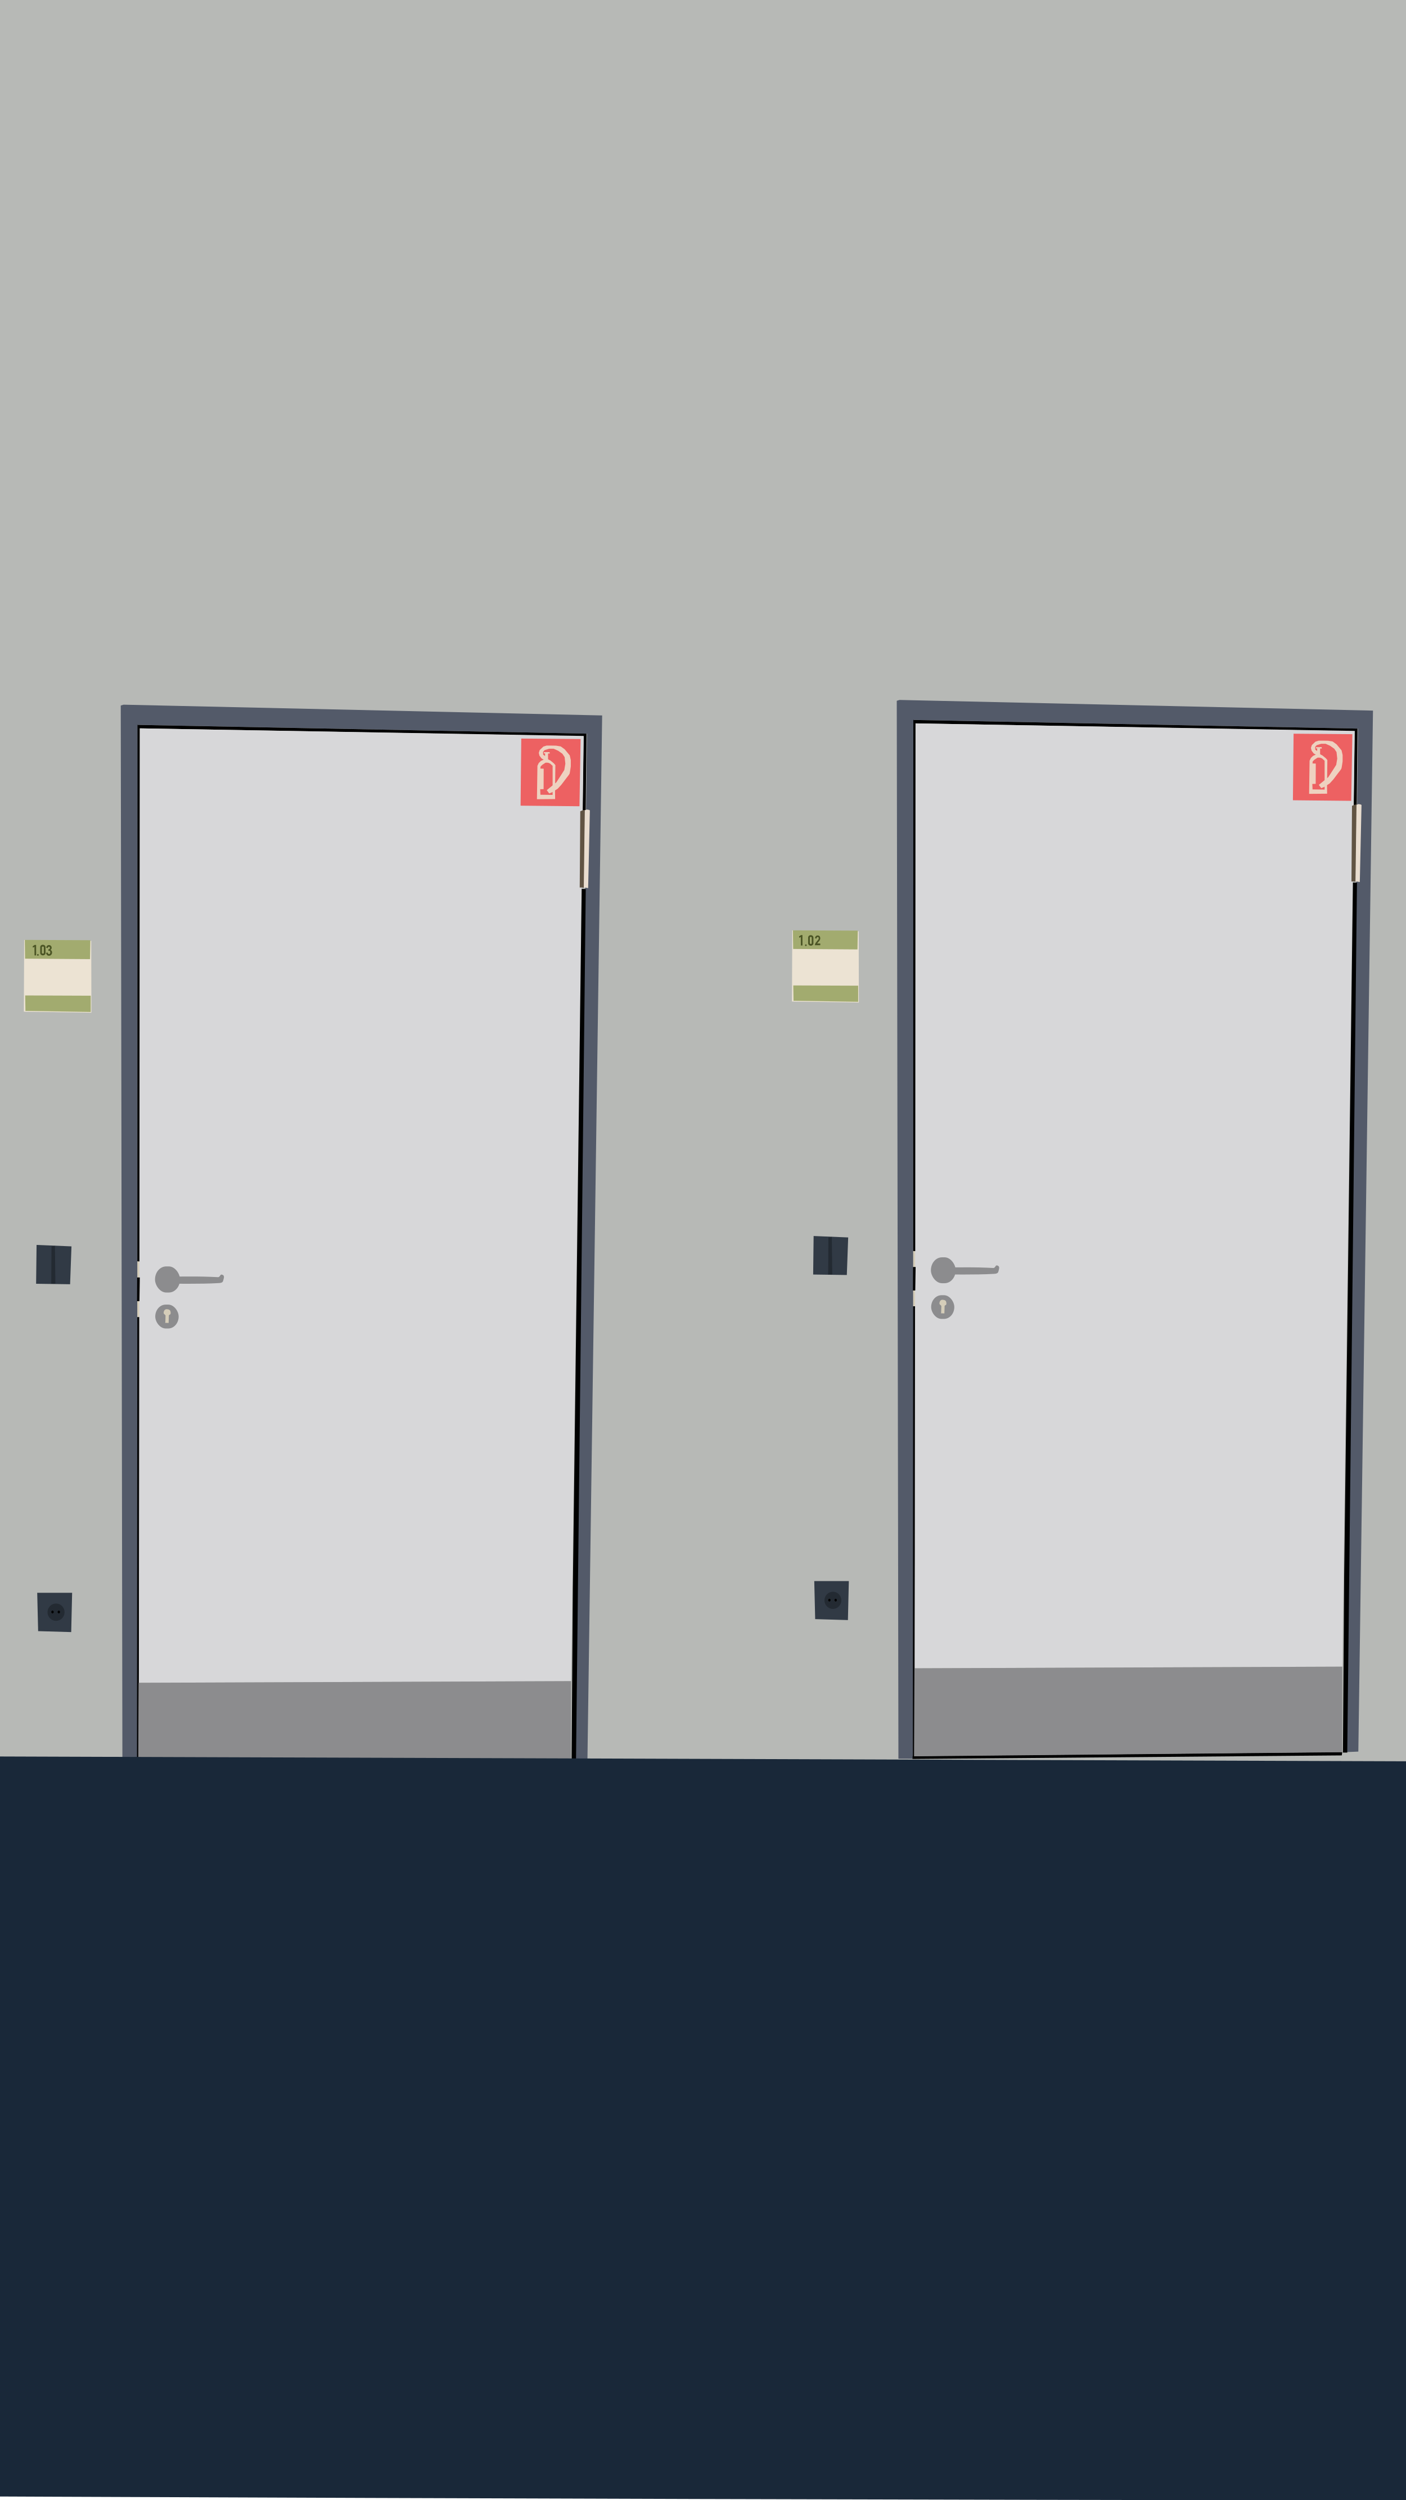 <?xml version="1.0" encoding="UTF-8" standalone="no"?>
<!-- Created with Inkscape (http://www.inkscape.org/) -->

<svg
   version="1.1"
   id="svg366"
   width="720"
   height="1280"
   viewBox="0 0 720 1280"
   sodipodi:docname="Türe an der wand Handy.svg"
   xml:space="preserve"
   inkscape:version="1.2 (dc2aedaf03, 2022-05-15)"
   xmlns:inkscape="http://www.inkscape.org/namespaces/inkscape"
   xmlns:sodipodi="http://sodipodi.sourceforge.net/DTD/sodipodi-0.dtd"
   xmlns="http://www.w3.org/2000/svg"
   xmlns:svg="http://www.w3.org/2000/svg"><defs
     id="defs370"><clipPath
       clipPathUnits="userSpaceOnUse"
       id="clipPath405"><rect
         style="fill:#73a721;stroke-width:722.63;stroke-opacity:0.847"
         id="rect407"
         width="305.518"
         height="202.729"
         x="612.194"
         y="0.059" /></clipPath><clipPath
       clipPathUnits="userSpaceOnUse"
       id="clipPath591"><rect
         style="fill:#73a721;stroke-width:3091.1;stroke-opacity:0.847"
         id="rect593"
         width="95.501"
         height="44.623"
         x="305.923"
         y="32.071" /></clipPath><clipPath
       clipPathUnits="userSpaceOnUse"
       id="clipPath598"><rect
         style="fill:#73a721;stroke-width:7425.61;stroke-opacity:0.847"
         id="rect600"
         width="20.833"
         height="43.051"
         x="285.089"
         y="33.919" /></clipPath><clipPath
       clipPathUnits="userSpaceOnUse"
       id="clipPath611"><rect
         style="fill:#73a721;stroke-width:188.146;stroke-opacity:0.847"
         id="rect613"
         width="34.199"
         height="14.069"
         x="305.922"
         y="0" /></clipPath><clipPath
       clipPathUnits="userSpaceOnUse"
       id="clipPath618"><rect
         style="fill:#73a721;stroke-width:179.092;stroke-opacity:0.847"
         id="rect620"
         width="52.091"
         height="14.207"
         x="253.83"
         y="0" /></clipPath><clipPath
       clipPathUnits="userSpaceOnUse"
       id="clipPath640"><rect
         style="fill:#73a721;stroke-width:118.002;stroke-opacity:0.847"
         id="rect642"
         width="56.717"
         height="29.607"
         x="555.122"
         y="174.339" /></clipPath><clipPath
       clipPathUnits="userSpaceOnUse"
       id="clipPath693"><rect
         style="fill:#73a721;stroke-width:126.956;stroke-opacity:0.847"
         id="rect695"
         width="47.02"
         height="29.431"
         x="611.839"
         y="174.516" /></clipPath><clipPath
       clipPathUnits="userSpaceOnUse"
       id="clipPath706"><rect
         style="fill:#73a721;stroke-width:119.539;stroke-opacity:0.847"
         id="rect708"
         width="141.896"
         height="41.098"
         x="305.921"
         y="162.848" /></clipPath><clipPath
       clipPathUnits="userSpaceOnUse"
       id="clipPath2008"><rect
         style="fill:#ffffff;fill-opacity:0.527;stroke-width:121.554;stroke-opacity:0.847"
         id="rect2010"
         width="155.313"
         height="29.962"
         x="352.206"
         y="0" /></clipPath><clipPath
       clipPathUnits="userSpaceOnUse"
       id="clipPath2068"><rect
         style="fill:#ffffff;fill-opacity:0.346;stroke-width:123.479;stroke-opacity:0.847"
         id="rect2070"
         width="192.424"
         height="24.856"
         x="413.584"
         y="179.083" /></clipPath><clipPath
       clipPathUnits="userSpaceOnUse"
       id="clipPath2141"><rect
         style="fill:#ffffff;fill-opacity:0.346;stroke-width:119.454;stroke-opacity:0.847"
         id="rect2143"
         width="69.667"
         height="21.769"
         x="542.172"
         y="103.274" /></clipPath><clipPath
       clipPathUnits="userSpaceOnUse"
       id="clipPath2200"><rect
         style="fill:#ffffff;fill-opacity:0.997;stroke-width:150.109;stroke-opacity:0.847"
         id="rect2202"
         width="61.25"
         height="23.737"
         x="611.839"
         y="103" /></clipPath><clipPath
       clipPathUnits="userSpaceOnUse"
       id="clipPath3601"><rect
         style="fill:#ffffff;fill-opacity:0.519;stroke-width:82.912;stroke-opacity:0.847"
         id="rect3603"
         width="59.702"
         height="31.873"
         x="434.709"
         y="44.161" /></clipPath><clipPath
       clipPathUnits="userSpaceOnUse"
       id="clipPath405-4"><rect
         style="fill:#73a721;stroke-width:722.63;stroke-opacity:0.847"
         id="rect407-9"
         width="305.518"
         height="202.729"
         x="612.194"
         y="0.059" /></clipPath><clipPath
       clipPathUnits="userSpaceOnUse"
       id="clipPath591-4"><rect
         style="fill:#73a721;stroke-width:3091.1;stroke-opacity:0.847"
         id="rect593-9"
         width="95.501"
         height="44.623"
         x="305.923"
         y="32.071" /></clipPath><clipPath
       clipPathUnits="userSpaceOnUse"
       id="clipPath598-5"><rect
         style="fill:#73a721;stroke-width:7425.61;stroke-opacity:0.847"
         id="rect600-9"
         width="20.833"
         height="43.051"
         x="285.089"
         y="33.919" /></clipPath><clipPath
       clipPathUnits="userSpaceOnUse"
       id="clipPath611-3"><rect
         style="fill:#73a721;stroke-width:188.146;stroke-opacity:0.847"
         id="rect613-5"
         width="34.199"
         height="14.069"
         x="305.922"
         y="0" /></clipPath><clipPath
       clipPathUnits="userSpaceOnUse"
       id="clipPath618-4"><rect
         style="fill:#73a721;stroke-width:179.092;stroke-opacity:0.847"
         id="rect620-7"
         width="52.091"
         height="14.207"
         x="253.83"
         y="0" /></clipPath><clipPath
       clipPathUnits="userSpaceOnUse"
       id="clipPath640-1"><rect
         style="fill:#73a721;stroke-width:118.002;stroke-opacity:0.847"
         id="rect642-1"
         width="56.717"
         height="29.607"
         x="555.122"
         y="174.339" /></clipPath><clipPath
       clipPathUnits="userSpaceOnUse"
       id="clipPath693-2"><rect
         style="fill:#73a721;stroke-width:126.956;stroke-opacity:0.847"
         id="rect695-7"
         width="47.02"
         height="29.431"
         x="611.839"
         y="174.516" /></clipPath><clipPath
       clipPathUnits="userSpaceOnUse"
       id="clipPath706-9"><rect
         style="fill:#73a721;stroke-width:119.539;stroke-opacity:0.847"
         id="rect708-8"
         width="141.896"
         height="41.098"
         x="305.921"
         y="162.848" /></clipPath><clipPath
       clipPathUnits="userSpaceOnUse"
       id="clipPath2008-0"><rect
         style="fill:#ffffff;fill-opacity:0.527;stroke-width:121.554;stroke-opacity:0.847"
         id="rect2010-6"
         width="155.313"
         height="29.962"
         x="352.206"
         y="0" /></clipPath><clipPath
       clipPathUnits="userSpaceOnUse"
       id="clipPath2068-9"><rect
         style="fill:#ffffff;fill-opacity:0.346;stroke-width:123.479;stroke-opacity:0.847"
         id="rect2070-6"
         width="192.424"
         height="24.856"
         x="413.584"
         y="179.083" /></clipPath><clipPath
       clipPathUnits="userSpaceOnUse"
       id="clipPath2141-5"><rect
         style="fill:#ffffff;fill-opacity:0.346;stroke-width:119.454;stroke-opacity:0.847"
         id="rect2143-1"
         width="69.667"
         height="21.769"
         x="542.172"
         y="103.274" /></clipPath><clipPath
       clipPathUnits="userSpaceOnUse"
       id="clipPath2200-1"><rect
         style="fill:#ffffff;fill-opacity:0.997;stroke-width:150.109;stroke-opacity:0.847"
         id="rect2202-9"
         width="61.25"
         height="23.737"
         x="611.839"
         y="103" /></clipPath><clipPath
       clipPathUnits="userSpaceOnUse"
       id="clipPath3601-0"><rect
         style="fill:#ffffff;fill-opacity:0.519;stroke-width:82.912;stroke-opacity:0.847"
         id="rect3603-3"
         width="59.702"
         height="31.873"
         x="434.709"
         y="44.161" /></clipPath></defs><sodipodi:namedview
     id="namedview368"
     pagecolor="#ffffff"
     bordercolor="#999999"
     borderopacity="1"
     inkscape:showpageshadow="0"
     inkscape:pageopacity="0"
     inkscape:pagecheckerboard="0"
     inkscape:deskcolor="#d1d1d1"
     showgrid="false"
     showguides="false"
     inkscape:zoom="0.24925514"
     inkscape:cx="-788.34884"
     inkscape:cy="40.119534"
     inkscape:window-width="1821"
     inkscape:window-height="1046"
     inkscape:window-x="-11"
     inkscape:window-y="-11"
     inkscape:window-maximized="1"
     inkscape:current-layer="g372" /><g
     inkscape:groupmode="layer"
     inkscape:label="Image"
     id="g372"><path
       style="fill:#b7b9b6;fill-opacity:1;stroke:none;stroke-width:0.767;stroke-miterlimit:3.8;stroke-dasharray:none;stroke-opacity:1;paint-order:stroke fill markers"
       d="M -552.684,-4.379 H 1266.588 l -1.507,917.56 -1815.772,-8.084 z"
       id="path47657"
       sodipodi:nodetypes="ccccc" /><g
       id="g3974-1"
       transform="matrix(0.716,0,0,0.75,-457.275,235.853)"><g
         id="g36944-2"
         inkscape:label="Zahlen"
         transform="matrix(0.997,0,0,0.993,2.83,-0.217)"><path
           style="fill:#ece3d3;fill-opacity:1;stroke:none;stroke-width:0.764;stroke-miterlimit:3.8;stroke-dasharray:none;stroke-opacity:1;paint-order:stroke fill markers"
           d="m 655.095,329.47 48.116,0.583 0.117,49.397 -48.465,-0.699 z"
           id="path41746-2"
           transform="translate(-0.016,0.217)" /><path
           style="fill:#a2ab6f;fill-opacity:1;stroke:none;stroke-width:0.51;stroke-miterlimit:3.8;stroke-dasharray:none;stroke-opacity:1;paint-order:stroke fill markers"
           d="m 655.561,329.411 47.009,0.214 -0.233,13.009 -46.601,-0.321 z"
           id="path41463-97"
           sodipodi:nodetypes="ccccc"
           transform="translate(-0.016,0.217)" /><rect
           style="fill:none;fill-opacity:1;stroke:#4b5525;stroke-width:1.23;stroke-miterlimit:3.8;stroke-dasharray:none;stroke-opacity:1;paint-order:stroke fill markers"
           id="rect33147-0-8"
           width="2.592"
           height="6.077"
           x="679.672"
           y="335.64"
           rx="1.296"
           ry="0.955"
           transform="translate(-12.481,-2.059)" /><path
           style="fill:#4b5525;fill-opacity:1;stroke:none;stroke-width:0.532;stroke-miterlimit:3.8;stroke-dasharray:none;stroke-opacity:1;paint-order:stroke fill markers"
           id="path40372-1"
           sodipodi:type="arc"
           sodipodi:cx="664.93927"
           sodipodi:cy="339.72192"
           sodipodi:rx="0.58251357"
           sodipodi:ry="0.58251357"
           sodipodi:start="6.2676885"
           sodipodi:end="6.2556446"
           sodipodi:arc-type="slice"
           d="m 665.522,339.713 a 0.583,0.583 0 0 1 -0.572,0.591 0.583,0.583 0 0 1 -0.593,-0.57 0.583,0.583 0 0 1 0.568,-0.595 0.583,0.583 0 0 1 0.597,0.566 l -0.582,0.016 z"
           transform="translate(-0.016,0.217)" /><path
           style="fill:#a2ab6f;fill-opacity:1;stroke:none;stroke-width:0.463;stroke-miterlimit:3.8;stroke-dasharray:none;stroke-opacity:1;paint-order:stroke fill markers"
           d="m 655.823,367.595 47.009,0.176 v 11.183 l -46.834,-0.731 z"
           id="path41463-9-4"
           sodipodi:nodetypes="ccccc"
           transform="translate(-0.016,0.217)" /><path
           style="fill:#4b5525;fill-opacity:1;stroke-width:0.015"
           d="m 662.47,337.316 c 0,-1.894 -0.012,-2.97 -0.012,-2.97 -0.012,0 -0.245,0.142 -0.529,0.316 -0.284,0.174 -0.521,0.316 -0.527,0.316 -0.012,0 -0.014,-0.013 -0.017,-0.028 -0.012,-0.015 -0.058,-0.227 -0.121,-0.47 -0.063,-0.243 -0.117,-0.455 -0.119,-0.47 -0.012,-0.033 0.024,-0.051 0.907,-0.578 l 0.587,-0.35 0.501,0.004 0.501,0.004 0.012,3.598 0.012,3.598 h -0.588 -0.588 z"
           id="path6554-9" /></g><g
         id="g27655-0"
         inkscape:label="Tür"
         transform="matrix(0.998,0,0,1.001,1.505,-1.471)"
         style="fill:none;stroke:none;stroke-opacity:1"><path
           style="fill:#d5cdb9;fill-opacity:1;stroke:none;stroke-width:0.672;stroke-miterlimit:3.8;stroke-opacity:1;paint-order:stroke fill markers"
           d="m 736.53,547.33 2.447,0.117 -0.233,11.068 h -2.214 z"
           id="path13416-0" /><path
           style="fill:#d5cdb9;fill-opacity:1;stroke:none;stroke-width:0.672;stroke-miterlimit:3.8;stroke-opacity:1;paint-order:stroke fill markers"
           d="m 735.715,574.125 3.146,-0.117 c 0,0 0.583,11.534 -0.233,11.534 -0.816,0 -3.029,-0.117 -3.029,-0.117 z"
           id="path14783-5" /><path
           style="fill:#070708;fill-opacity:1;stroke:none;stroke-width:0.672;stroke-miterlimit:3.8;stroke-opacity:1;paint-order:stroke fill markers"
           d="m 736.225,895.551 1.551,-0.117 0.924,-309.961 h -2.389 z"
           id="path6504-9"
           sodipodi:nodetypes="ccccc" /><path
           style="fill:#535a69;fill-opacity:1;stroke:none;stroke-width:0.672;stroke-miterlimit:3.8;stroke-opacity:1;paint-order:stroke fill markers"
           d="m 726.967,167.844 342.984,7.343 -10.613,717.026 -8.568,0.33 8.279,-704.945 -321.941,-5.993 -0.535,715.551 -10.421,-0.041 -1.195,-728.691 z"
           id="path24414-7"
           sodipodi:nodetypes="cccccccccc" /><path
           style="fill:#000000;fill-opacity:1;stroke:none;stroke-width:0.672;stroke-miterlimit:3.8;stroke-opacity:1;paint-order:stroke fill markers"
           d="m 736.453,895.264 -0.106,2.028 310.986,-2.457 0.362,-2.324 z"
           id="path5383-4"
           sodipodi:nodetypes="ccccc" /><path
           style="fill:#000000;fill-opacity:1;stroke:none;stroke-width:0.672;stroke-miterlimit:3.8;stroke-opacity:1;paint-order:stroke fill markers"
           d="m 737.802,181.645 320.926,5.945 -0.583,52.969 -2.264,0.072 0.781,-51.23 -234.726,-4.028 -83.887,-1.403 z"
           id="path6510-1"
           sodipodi:nodetypes="cccccccc" /><path
           style="fill:#d7d7d9;fill-opacity:1;stroke:none;stroke-width:0.672;stroke-miterlimit:3.8;stroke-opacity:1;paint-order:stroke fill markers"
           d="m 738.608,184.006 318.123,5.174 -9.034,644.529 -309.748,1.122 z"
           id="path26265-8"
           sodipodi:nodetypes="ccccc" /><path
           style="fill:#8c8c8e;fill-opacity:1;stroke:none;stroke-width:0.687;stroke-miterlimit:3.8;stroke-opacity:1;paint-order:stroke fill markers"
           d="m 737.768,834.832 309.909,-1.124 v 58.919 l -310.188,2.842 z"
           id="path601-7"
           sodipodi:nodetypes="ccccc" /><path
           style="fill:#000000;fill-opacity:1;stroke:none;stroke-width:0.672;stroke-miterlimit:3.8;stroke-opacity:1;paint-order:stroke fill markers"
           d="m 736.723,558.423 -0.092,16.202 1.716,-0.024 0.271,-16.168 z"
           id="path6506-9"
           sodipodi:nodetypes="ccccc" /><path
           style="fill:#000000;fill-opacity:1;stroke:none;stroke-width:0.672;stroke-miterlimit:3.8;stroke-opacity:1;paint-order:stroke fill markers"
           d="m 736.836,547.429 1.493,0.063 0.191,-365.692 -1.561,-0.257 z"
           id="path6508-4"
           sodipodi:nodetypes="ccccc" /><path
           style="fill:none;fill-opacity:1;stroke:none;stroke-width:0.264;stroke-miterlimit:3.8;stroke-dasharray:none;stroke-opacity:1;paint-order:stroke fill markers"
           d="m 660.579,334.102 1.553,-0.117 -0.064,5.872 -0.706,0.074 0.087,-4.686 -0.805,-0.369 z"
           id="path33037-4"
           sodipodi:nodetypes="ccccccc" /><rect
           style="fill:none;fill-opacity:1;stroke:none;stroke-width:0.572;stroke-miterlimit:3.8;stroke-dasharray:none;stroke-opacity:1;paint-order:stroke fill markers"
           id="rect33147-2"
           width="2.78"
           height="6.673"
           x="667.112"
           y="333.041"
           rx="1.215"
           ry="1.049" /></g><g
         id="g24356-7"
         inkscape:label="Türschloss"
         transform="matrix(0.997,0,0,0.993,2.814,-0.002)"><rect
           style="fill:#8c8c8e;fill-opacity:1;stroke-width:0.672;stroke-miterlimit:3.8;paint-order:stroke fill markers"
           id="rect14837-6"
           width="16.776"
           height="16.427"
           x="749.132"
           y="580.107"
           rx="7.514"
           ry="8.213" /><path
           style="fill:#d5cdb9;fill-opacity:1;stroke-width:0.672;stroke-miterlimit:3.8;paint-order:stroke fill markers"
           d="m 756,592.641 2.719,0.082 0.165,-5.149 0.33,-0.453 0.659,-0.247 c 0,0 0.239,-0.424 0.288,-0.659 0.048,-0.228 0.03,-0.469 0,-0.7 -0.055,-0.423 -0.11,-0.87 -0.33,-1.236 -0.145,-0.242 -0.371,-0.441 -0.618,-0.577 -0.472,-0.261 -1.029,-0.355 -1.565,-0.412 -0.287,-0.03 -0.587,-0.037 -0.865,0.041 -0.331,0.093 -0.655,0.259 -0.906,0.494 -0.225,0.211 -0.378,0.497 -0.494,0.783 -0.148,0.364 -0.269,0.761 -0.247,1.153 0.014,0.26 0.097,0.529 0.247,0.741 0.09,0.128 0.256,0.182 0.371,0.288 0.27,0.252 0.741,0.62 0.741,0.824 0.002,1.549 -0.165,5.19 -0.165,5.19 z"
           id="path23106-5"
           sodipodi:nodetypes="cccccaaaaaaaaaaascc" /></g><g
         id="g24352-0"
         inkscape:label="Türklinke"
         transform="matrix(0.997,0,0,0.993,2.814,-0.002)"><rect
           style="fill:#8c8c8e;fill-opacity:1;stroke-width:0.726;stroke-miterlimit:3.8;paint-order:stroke fill markers"
           id="rect14837-1-6"
           width="17.941"
           height="17.941"
           x="748.948"
           y="553.864"
           rx="8.036"
           ry="8.971" /><path
           style="fill:#8c8c8e;fill-opacity:1;stroke-width:0.672;stroke-miterlimit:3.8;paint-order:stroke fill markers"
           d="m 757.309,560.919 6.209,-0.089 c 0,0 6.796,-0.008 10.218,-0.027 7.109,-0.039 13.563,0.115 20.34,0.445 1.014,0.049 1.456,-0.891 1.912,-1.493 0.428,-0.565 1.649,-0.2 2.097,0.35 0.663,0.813 0.143,2.129 -0.117,3.146 -0.129,0.505 -0.287,1.079 -0.699,1.398 -0.879,0.681 -2.152,0.632 -3.262,0.699 -11.587,0.696 -34.601,0.35 -34.601,0.35 l -2.563,-0.233 z"
           id="path17655-4"
           sodipodi:nodetypes="ccsssaaasccc" /></g><path
         style="fill:#000101;fill-opacity:1;stroke-width:0.672;stroke-miterlimit:3.8;paint-order:stroke fill markers"
         d="m 1047.446,891.844 h 3.125 l 7.032,-599.486 -2.92,-0.082 -6.344,477.734 z"
         id="path27721-0"
         sodipodi:nodetypes="cccccc" /><g
         id="g27871-7"
         inkscape:label="Türhalter"
         transform="matrix(0.997,0,0,0.993,2.814,-0.002)"><path
           style="fill:#615443;fill-opacity:1;stroke-width:0.672;stroke-miterlimit:3.8;paint-order:stroke fill markers"
           d="m 1054.016,241.009 2.059,-0.824 1.4,-0.082 -0.721,53.485 -1.487,-0.234 -1.643,0.048 z"
           id="path9522-0"
           sodipodi:nodetypes="ccccccc" /><path
           style="fill:#e9ddcf;fill-opacity:1;stroke-width:0.672;stroke-miterlimit:3.8;paint-order:stroke fill markers"
           d="m 1057.277,240.268 1.483,-0.494 1.73,0.33 0.412,0.33 -1.236,53.382 -1.895,-0.33 -1.236,0.082 z"
           id="path7741-3" /></g><path
         style="fill:#ed6162;fill-opacity:1;stroke-width:0.668;stroke-miterlimit:3.8;paint-order:stroke fill markers"
         d="m 1011.473,189.672 42.445,0.327 -0.821,45.885 -42.117,-0.409 z"
         id="path31127-4"
         sodipodi:nodetypes="ccccc" /><g
         id="g27892-9"
         inkscape:label="FeuerLöscher Zeichen"
         transform="matrix(0.997,0,0,0.993,3.142,0.162)"
         style="fill:#eed2c0;fill-opacity:1"><path
           style="fill:#eed2c0;fill-opacity:1;stroke-width:0.672;stroke-miterlimit:3.8;paint-order:stroke fill markers"
           d="m 1028.835,203.122 -1.748,-1.223 -0.117,-1.864 1.107,-1.223 3.32,-0.99 h 3.146 l 3.262,1.398 3.029,2.039 1.631,2.33 0.524,4.544 -0.757,4.311 -2.505,3.786 -3.262,4.777 -6.815,5.301 1.748,2.272 2.213,-0.874 3.903,-2.388 2.621,-2.738 3.495,-4.427 c 0,0 2.155,-2.563 2.388,-3.146 0.233,-0.583 0.874,-5.01 0.874,-5.01 v -4.369 l -0.757,-3.204 -3.612,-4.194 -2.854,-1.981 -3.379,-0.524 -4.078,-0.058 h -2.68 l -2.33,0.699 -2.621,2.388 -0.641,1.922 0.466,1.922 1.514,1.922 1.946,1.074 1.374,-0.608 z"
           id="path27878-9"
           sodipodi:nodetypes="cccccccccccccccccccscccccccccccccccc" /><path
           style="fill:#eed2c0;fill-opacity:1;stroke-width:0.672;stroke-miterlimit:3.8;paint-order:stroke fill markers"
           d="m 1027.568,201.036 -0.014,-0.843 4.146,-0.014 0.103,0.953 z"
           id="path27880-4"
           sodipodi:nodetypes="ccccc" /><path
           style="fill:#eed2c0;fill-opacity:1;stroke-width:1.524;stroke-miterlimit:3.8;paint-order:stroke fill markers"
           d="m 1028.479,200.957 -0.227,6.454 h 2.354 l -0.046,-6.465 z"
           id="path27882-2"
           sodipodi:nodetypes="ccccc" /><path
           style="fill:#eed2c0;fill-opacity:1;stroke-width:0.672;stroke-miterlimit:3.8;paint-order:stroke fill markers"
           d="m 1028.428,204.87 -2.971,1.34 -1.573,1.456 -0.524,1.107 -0.408,0.757 -0.349,23.009 13.048,-0.117 -0.058,-5.417 0.233,-17.883 -1.048,-1.223 -2.447,-1.922 -1.282,-0.641 -0.524,-0.35 -0.575,2.199 2.039,0.816 1.857,1.587 v 19.98 l -8.738,-0.117 -0.175,-3.786 2.446,-0.058 0.058,-14.039 -2.388,-0.117 0.175,-1.398 1.223,-1.165 2.41,-1.522 z"
           id="path27886-9"
           sodipodi:nodetypes="cccccccccccccccccccccccccc" /></g><g
         id="g47599-7"
         inkscape:label="Lichtschalter"
         transform="matrix(0.997,0,0,0.993,2.814,-0.002)"><path
           style="fill:#313a45;fill-opacity:1;stroke:none;stroke-width:0.764;stroke-miterlimit:3.8;stroke-dasharray:none;stroke-opacity:1;paint-order:stroke fill markers"
           d="m 663.982,539.094 25.043,0.989 -0.989,26.032 -24.384,-0.33 z"
           id="path43813-7"
           sodipodi:nodetypes="ccccc" /><path
           style="fill:#232a32;fill-opacity:1;stroke:none;stroke-width:0.764;stroke-miterlimit:3.8;stroke-dasharray:none;stroke-opacity:1;paint-order:stroke fill markers"
           d="m 674.691,540.082 -0.165,25.703 h 2.966 l -0.33,-26.032 z"
           id="path43815-4" /></g><g
         id="g47593-3"
         inkscape:label="Steckdose"
         transform="matrix(0.997,0,0,0.993,5.908,-0.444)"><path
           style="fill:#313a45;fill-opacity:1;stroke:none;stroke-width:0.764;stroke-miterlimit:3.8;stroke-dasharray:none;stroke-opacity:1;paint-order:stroke fill markers"
           d="m 661.346,778.654 h 25.043 l -0.659,27.021 -23.725,-0.659 z"
           id="path42239-1"
           sodipodi:nodetypes="ccccc" /><path
           style="fill:#232a32;fill-opacity:1;stroke:none;stroke-width:0.764;stroke-miterlimit:3.8;stroke-dasharray:none;stroke-opacity:1;paint-order:stroke fill markers"
           id="path44247-3"
           sodipodi:type="arc"
           sodipodi:cx="674.85583"
           sodipodi:cy="792"
           sodipodi:rx="6.0961099"
           sodipodi:ry="5.9313502"
           sodipodi:start="6.2676885"
           sodipodi:end="6.266551"
           sodipodi:arc-type="slice"
           d="m 680.951,791.908 a 6.096,5.931 0 0 1 -5.999,6.023 6.096,5.931 0 0 1 -6.192,-5.835 6.096,5.931 0 0 1 5.996,-6.026 6.096,5.931 0 0 1 6.195,5.832 L 674.856,792 Z" /><path
           style="fill:#000000;fill-opacity:1;stroke:none;stroke-width:0.764;stroke-miterlimit:3.8;stroke-dasharray:none;stroke-opacity:1;paint-order:stroke fill markers"
           id="path44249-3-0"
           sodipodi:type="arc"
           sodipodi:cx="676.85052"
           sodipodi:cy="791.86041"
           sodipodi:rx="0.85469109"
           sodipodi:ry="0.94736844"
           sodipodi:start="6.2676885"
           sodipodi:end="6.2556446"
           sodipodi:arc-type="slice"
           d="m 677.705,791.846 a 0.855,0.947 0 0 1 -0.839,0.962 0.855,0.947 0 0 1 -0.87,-0.927 0.855,0.947 0 0 1 0.834,-0.967 0.855,0.947 0 0 1 0.875,0.921 l -0.854,0.026 z" /><path
           style="fill:#000000;fill-opacity:1;stroke:none;stroke-width:0.764;stroke-miterlimit:3.8;stroke-dasharray:none;stroke-opacity:1;paint-order:stroke fill markers"
           id="path44249-2"
           sodipodi:type="arc"
           sodipodi:cx="672.32245"
           sodipodi:cy="791.85339"
           sodipodi:rx="0.85469109"
           sodipodi:ry="0.94736844"
           sodipodi:start="6.2676885"
           sodipodi:end="6.2556446"
           sodipodi:arc-type="slice"
           d="m 673.177,791.839 a 0.855,0.947 0 0 1 -0.839,0.962 0.855,0.947 0 0 1 -0.87,-0.927 0.855,0.947 0 0 1 0.834,-0.967 0.855,0.947 0 0 1 0.875,0.921 l -0.854,0.026 z" /></g></g><g
       id="g3974"
       transform="matrix(0.709,0,0,0.744,-54.699,234.498)"><g
         id="g36944"
         inkscape:label="Zahlen"
         transform="matrix(0.997,0,0,0.993,-3.727,-2.343)"><path
           style="fill:#ece3d3;fill-opacity:1;stroke:none;stroke-width:0.764;stroke-miterlimit:3.8;stroke-dasharray:none;stroke-opacity:1;paint-order:stroke fill markers"
           d="m 655.095,329.47 48.116,0.583 0.117,49.397 -48.465,-0.699 z"
           id="path41746"
           transform="translate(-0.016,0.217)" /><path
           style="fill:#a2ab6f;fill-opacity:1;stroke:none;stroke-width:0.51;stroke-miterlimit:3.8;stroke-dasharray:none;stroke-opacity:1;paint-order:stroke fill markers"
           d="m 655.561,329.411 47.009,0.214 -0.233,13.009 -46.601,-0.321 z"
           id="path41463"
           sodipodi:nodetypes="ccccc"
           transform="translate(-0.016,0.217)" /><rect
           style="fill:none;fill-opacity:1;stroke:#4b5525;stroke-width:1.23;stroke-miterlimit:3.8;stroke-dasharray:none;stroke-opacity:1;paint-order:stroke fill markers"
           id="rect33147-0"
           width="2.592"
           height="6.077"
           x="679.672"
           y="335.64"
           rx="1.296"
           ry="0.955"
           transform="translate(-12.481,-2.059)" /><path
           style="fill:#4b5525;fill-opacity:1;stroke:none;stroke-width:0.532;stroke-miterlimit:3.8;stroke-dasharray:none;stroke-opacity:1;paint-order:stroke fill markers"
           id="path40372"
           sodipodi:type="arc"
           sodipodi:cx="664.93927"
           sodipodi:cy="339.72192"
           sodipodi:rx="0.58251357"
           sodipodi:ry="0.58251357"
           sodipodi:start="6.2676885"
           sodipodi:end="6.2556446"
           sodipodi:arc-type="slice"
           d="m 665.522,339.713 a 0.583,0.583 0 0 1 -0.572,0.591 0.583,0.583 0 0 1 -0.593,-0.57 0.583,0.583 0 0 1 0.568,-0.595 0.583,0.583 0 0 1 0.597,0.566 l -0.582,0.016 z"
           transform="translate(-0.016,0.217)" /><path
           style="fill:#a2ab6f;fill-opacity:1;stroke:none;stroke-width:0.463;stroke-miterlimit:3.8;stroke-dasharray:none;stroke-opacity:1;paint-order:stroke fill markers"
           d="m 655.823,367.595 47.009,0.176 v 11.183 l -46.834,-0.731 z"
           id="path41463-9"
           sodipodi:nodetypes="ccccc"
           transform="translate(-0.016,0.217)" /></g><g
         id="g27655"
         inkscape:label="Tür"
         transform="matrix(0.997,0,0,0.999,2.078,-1.226)"
         style="fill:none;stroke:none;stroke-opacity:1"><path
           style="fill:#d5cdb9;fill-opacity:1;stroke:none;stroke-width:0.672;stroke-miterlimit:3.8;stroke-opacity:1;paint-order:stroke fill markers"
           d="m 736.53,547.33 2.447,0.117 -0.233,11.068 h -2.214 z"
           id="path13416" /><path
           style="fill:#d5cdb9;fill-opacity:1;stroke:none;stroke-width:0.672;stroke-miterlimit:3.8;stroke-opacity:1;paint-order:stroke fill markers"
           d="m 735.715,574.125 3.146,-0.117 c 0,0 0.583,11.534 -0.233,11.534 -0.816,0 -3.029,-0.117 -3.029,-0.117 z"
           id="path14783" /><path
           style="fill:#070708;fill-opacity:1;stroke:none;stroke-width:0.672;stroke-miterlimit:3.8;stroke-opacity:1;paint-order:stroke fill markers"
           d="m 736.225,895.551 1.551,-0.117 0.924,-309.961 h -2.389 z"
           id="path6504"
           sodipodi:nodetypes="ccccc" /><path
           style="fill:#535a69;fill-opacity:1;stroke:none;stroke-width:0.672;stroke-miterlimit:3.8;stroke-opacity:1;paint-order:stroke fill markers"
           d="m 726.967,167.844 342.984,7.343 -10.613,717.026 -8.568,0.33 8.279,-704.945 -321.941,-5.993 -0.535,715.551 -10.421,-0.041 -1.195,-728.691 z"
           id="path24414"
           sodipodi:nodetypes="cccccccccc" /><path
           style="fill:#000000;fill-opacity:1;stroke:none;stroke-width:0.672;stroke-miterlimit:3.8;stroke-opacity:1;paint-order:stroke fill markers"
           d="m 736.453,895.264 -0.106,2.028 310.986,-2.457 0.362,-2.324 z"
           id="path5383"
           sodipodi:nodetypes="ccccc" /><path
           style="fill:#000000;fill-opacity:1;stroke:none;stroke-width:0.672;stroke-miterlimit:3.8;stroke-opacity:1;paint-order:stroke fill markers"
           d="m 737.802,181.645 320.926,5.945 -0.583,52.969 -2.264,0.072 0.781,-51.23 -234.726,-4.028 -83.887,-1.403 z"
           id="path6510"
           sodipodi:nodetypes="cccccccc" /><path
           style="fill:#d7d7d9;fill-opacity:1;stroke:none;stroke-width:0.672;stroke-miterlimit:3.8;stroke-opacity:1;paint-order:stroke fill markers"
           d="m 738.608,184.006 318.123,5.174 -9.034,644.529 -309.748,1.122 z"
           id="path26265"
           sodipodi:nodetypes="ccccc" /><path
           style="fill:#8c8c8e;fill-opacity:1;stroke:none;stroke-width:0.687;stroke-miterlimit:3.8;stroke-opacity:1;paint-order:stroke fill markers"
           d="m 737.768,834.832 309.909,-1.124 v 58.919 l -310.188,2.842 z"
           id="path601"
           sodipodi:nodetypes="ccccc" /><path
           style="fill:#000000;fill-opacity:1;stroke:none;stroke-width:0.672;stroke-miterlimit:3.8;stroke-opacity:1;paint-order:stroke fill markers"
           d="m 736.723,558.423 -0.092,16.202 1.716,-0.024 0.271,-16.168 z"
           id="path6506"
           sodipodi:nodetypes="ccccc" /><path
           style="fill:#000000;fill-opacity:1;stroke:none;stroke-width:0.672;stroke-miterlimit:3.8;stroke-opacity:1;paint-order:stroke fill markers"
           d="m 736.836,547.429 1.493,0.063 0.191,-365.692 -1.561,-0.257 z"
           id="path6508"
           sodipodi:nodetypes="ccccc" /><path
           style="fill:none;fill-opacity:1;stroke:none;stroke-width:0.264;stroke-miterlimit:3.8;stroke-dasharray:none;stroke-opacity:1;paint-order:stroke fill markers"
           d="m 660.579,334.102 1.553,-0.117 -0.064,5.872 -0.706,0.074 0.087,-4.686 -0.805,-0.369 z"
           id="path33037"
           sodipodi:nodetypes="ccccccc" /><rect
           style="fill:none;fill-opacity:1;stroke:none;stroke-width:0.572;stroke-miterlimit:3.8;stroke-dasharray:none;stroke-opacity:1;paint-order:stroke fill markers"
           id="rect33147"
           width="2.78"
           height="6.673"
           x="667.112"
           y="333.041"
           rx="1.215"
           ry="1.049" /></g><g
         id="g24356"
         inkscape:label="Türschloss"
         transform="matrix(0.997,0,0,0.993,2.814,-0.002)"><rect
           style="fill:#8c8c8e;fill-opacity:1;stroke-width:0.672;stroke-miterlimit:3.8;paint-order:stroke fill markers"
           id="rect14837"
           width="16.776"
           height="16.427"
           x="749.132"
           y="580.107"
           rx="7.514"
           ry="8.213" /><path
           style="fill:#d5cdb9;fill-opacity:1;stroke-width:0.672;stroke-miterlimit:3.8;paint-order:stroke fill markers"
           d="m 756,592.641 2.719,0.082 0.165,-5.149 0.33,-0.453 0.659,-0.247 c 0,0 0.239,-0.424 0.288,-0.659 0.048,-0.228 0.03,-0.469 0,-0.7 -0.055,-0.423 -0.11,-0.87 -0.33,-1.236 -0.145,-0.242 -0.371,-0.441 -0.618,-0.577 -0.472,-0.261 -1.029,-0.355 -1.565,-0.412 -0.287,-0.03 -0.587,-0.037 -0.865,0.041 -0.331,0.093 -0.655,0.259 -0.906,0.494 -0.225,0.211 -0.378,0.497 -0.494,0.783 -0.148,0.364 -0.269,0.761 -0.247,1.153 0.014,0.26 0.097,0.529 0.247,0.741 0.09,0.128 0.256,0.182 0.371,0.288 0.27,0.252 0.741,0.62 0.741,0.824 0.002,1.549 -0.165,5.19 -0.165,5.19 z"
           id="path23106"
           sodipodi:nodetypes="cccccaaaaaaaaaaascc" /></g><g
         id="g24352"
         inkscape:label="Türklinke"
         transform="matrix(0.997,0,0,0.993,2.814,-0.002)"><rect
           style="fill:#8c8c8e;fill-opacity:1;stroke-width:0.726;stroke-miterlimit:3.8;paint-order:stroke fill markers"
           id="rect14837-1"
           width="17.941"
           height="17.941"
           x="748.948"
           y="553.864"
           rx="8.036"
           ry="8.971" /><path
           style="fill:#8c8c8e;fill-opacity:1;stroke-width:0.672;stroke-miterlimit:3.8;paint-order:stroke fill markers"
           d="m 757.309,560.919 6.209,-0.089 c 0,0 6.796,-0.008 10.218,-0.027 7.109,-0.039 13.563,0.115 20.34,0.445 1.014,0.049 1.456,-0.891 1.912,-1.493 0.428,-0.565 1.649,-0.2 2.097,0.35 0.663,0.813 0.143,2.129 -0.117,3.146 -0.129,0.505 -0.287,1.079 -0.699,1.398 -0.879,0.681 -2.152,0.632 -3.262,0.699 -11.587,0.696 -34.601,0.35 -34.601,0.35 l -2.563,-0.233 z"
           id="path17655"
           sodipodi:nodetypes="ccsssaaasccc" /></g><path
         style="fill:#000101;fill-opacity:1;stroke-width:0.671;stroke-miterlimit:3.8;paint-order:stroke fill markers"
         d="m 1047.111,890.787 h 3.123 l 7.025,-598.613 -2.917,-0.082 -6.339,477.038 z"
         id="path27721"
         sodipodi:nodetypes="cccccc" /><g
         id="g27871"
         inkscape:label="Türhalter"
         transform="matrix(0.997,0,0,0.993,2.814,-0.002)"><path
           style="fill:#615443;fill-opacity:1;stroke-width:0.672;stroke-miterlimit:3.8;paint-order:stroke fill markers"
           d="m 1054.016,241.009 2.059,-0.824 1.4,-0.082 -0.721,53.485 -1.487,-0.234 -1.643,0.048 z"
           id="path9522"
           sodipodi:nodetypes="ccccccc" /><path
           style="fill:#e9ddcf;fill-opacity:1;stroke-width:0.672;stroke-miterlimit:3.8;paint-order:stroke fill markers"
           d="m 1057.277,240.268 1.483,-0.494 1.73,0.33 0.412,0.33 -1.236,53.382 -1.895,-0.33 -1.236,0.082 z"
           id="path7741" /></g><path
         style="fill:#ed6162;fill-opacity:1;stroke-width:0.668;stroke-miterlimit:3.8;paint-order:stroke fill markers"
         d="m 1011.473,189.672 42.445,0.327 -0.821,45.885 -42.117,-0.409 z"
         id="path31127"
         sodipodi:nodetypes="ccccc" /><g
         id="g27892"
         inkscape:label="FeuerLöscher Zeichen"
         transform="matrix(0.997,0,0,0.993,3.142,0.162)"
         style="fill:#eed2c0;fill-opacity:1"><path
           style="fill:#eed2c0;fill-opacity:1;stroke-width:0.672;stroke-miterlimit:3.8;paint-order:stroke fill markers"
           d="m 1028.835,203.122 -1.748,-1.223 -0.117,-1.864 1.107,-1.223 3.32,-0.99 h 3.146 l 3.262,1.398 3.029,2.039 1.631,2.33 0.524,4.544 -0.757,4.311 -2.505,3.786 -3.262,4.777 -6.815,5.301 1.748,2.272 2.213,-0.874 3.903,-2.388 2.621,-2.738 3.495,-4.427 c 0,0 2.155,-2.563 2.388,-3.146 0.233,-0.583 0.874,-5.01 0.874,-5.01 v -4.369 l -0.757,-3.204 -3.612,-4.194 -2.854,-1.981 -3.379,-0.524 -4.078,-0.058 h -2.68 l -2.33,0.699 -2.621,2.388 -0.641,1.922 0.466,1.922 1.514,1.922 1.946,1.074 1.374,-0.608 z"
           id="path27878"
           sodipodi:nodetypes="cccccccccccccccccccscccccccccccccccc" /><path
           style="fill:#eed2c0;fill-opacity:1;stroke-width:0.672;stroke-miterlimit:3.8;paint-order:stroke fill markers"
           d="m 1027.568,201.036 -0.014,-0.843 4.146,-0.014 0.103,0.953 z"
           id="path27880"
           sodipodi:nodetypes="ccccc" /><path
           style="fill:#eed2c0;fill-opacity:1;stroke-width:1.524;stroke-miterlimit:3.8;paint-order:stroke fill markers"
           d="m 1028.479,200.957 -0.227,6.454 h 2.354 l -0.046,-6.465 z"
           id="path27882"
           sodipodi:nodetypes="ccccc" /><path
           style="fill:#eed2c0;fill-opacity:1;stroke-width:0.672;stroke-miterlimit:3.8;paint-order:stroke fill markers"
           d="m 1028.428,204.87 -2.971,1.34 -1.573,1.456 -0.524,1.107 -0.408,0.757 -0.349,23.009 13.048,-0.117 -0.058,-5.417 0.233,-17.883 -1.048,-1.223 -2.447,-1.922 -1.282,-0.641 -0.524,-0.35 -0.575,2.199 2.039,0.816 1.857,1.587 v 19.98 l -8.738,-0.117 -0.175,-3.786 2.446,-0.058 0.058,-14.039 -2.388,-0.117 0.175,-1.398 1.223,-1.165 2.41,-1.522 z"
           id="path27886"
           sodipodi:nodetypes="cccccccccccccccccccccccccc" /></g><g
         id="g47599"
         inkscape:label="Lichtschalter"
         transform="matrix(0.997,0,0,0.993,2.814,-0.002)"><path
           style="fill:#313a45;fill-opacity:1;stroke:none;stroke-width:0.764;stroke-miterlimit:3.8;stroke-dasharray:none;stroke-opacity:1;paint-order:stroke fill markers"
           d="m 663.982,539.094 25.043,0.989 -0.989,26.032 -24.384,-0.33 z"
           id="path43813"
           sodipodi:nodetypes="ccccc" /><path
           style="fill:#232a32;fill-opacity:1;stroke:none;stroke-width:0.764;stroke-miterlimit:3.8;stroke-dasharray:none;stroke-opacity:1;paint-order:stroke fill markers"
           d="m 674.691,540.082 -0.165,25.703 h 2.966 l -0.33,-26.032 z"
           id="path43815" /></g><g
         id="g47593"
         inkscape:label="Steckdose"
         transform="matrix(0.997,0,0,0.993,5.908,-0.444)"><path
           style="fill:#313a45;fill-opacity:1;stroke:none;stroke-width:0.764;stroke-miterlimit:3.8;stroke-dasharray:none;stroke-opacity:1;paint-order:stroke fill markers"
           d="m 661.346,778.654 h 25.043 l -0.659,27.021 -23.725,-0.659 z"
           id="path42239"
           sodipodi:nodetypes="ccccc" /><path
           style="fill:#232a32;fill-opacity:1;stroke:none;stroke-width:0.764;stroke-miterlimit:3.8;stroke-dasharray:none;stroke-opacity:1;paint-order:stroke fill markers"
           id="path44247"
           sodipodi:type="arc"
           sodipodi:cx="674.85583"
           sodipodi:cy="792"
           sodipodi:rx="6.0961099"
           sodipodi:ry="5.9313502"
           sodipodi:start="6.2676885"
           sodipodi:end="6.266551"
           sodipodi:arc-type="slice"
           d="m 680.951,791.908 a 6.096,5.931 0 0 1 -5.999,6.023 6.096,5.931 0 0 1 -6.192,-5.835 6.096,5.931 0 0 1 5.996,-6.026 6.096,5.931 0 0 1 6.195,5.832 L 674.856,792 Z" /><path
           style="fill:#000000;fill-opacity:1;stroke:none;stroke-width:0.764;stroke-miterlimit:3.8;stroke-dasharray:none;stroke-opacity:1;paint-order:stroke fill markers"
           id="path44249-3"
           sodipodi:type="arc"
           sodipodi:cx="676.85052"
           sodipodi:cy="791.86041"
           sodipodi:rx="0.85469109"
           sodipodi:ry="0.94736844"
           sodipodi:start="6.2676885"
           sodipodi:end="6.2556446"
           sodipodi:arc-type="slice"
           d="m 677.705,791.846 a 0.855,0.947 0 0 1 -0.839,0.962 0.855,0.947 0 0 1 -0.87,-0.927 0.855,0.947 0 0 1 0.834,-0.967 0.855,0.947 0 0 1 0.875,0.921 l -0.854,0.026 z" /><path
           style="fill:#000000;fill-opacity:1;stroke:none;stroke-width:0.764;stroke-miterlimit:3.8;stroke-dasharray:none;stroke-opacity:1;paint-order:stroke fill markers"
           id="path44249"
           sodipodi:type="arc"
           sodipodi:cx="672.32245"
           sodipodi:cy="791.85339"
           sodipodi:rx="0.85469109"
           sodipodi:ry="0.94736844"
           sodipodi:start="6.2676885"
           sodipodi:end="6.2556446"
           sodipodi:arc-type="slice"
           d="m 673.177,791.839 a 0.855,0.947 0 0 1 -0.839,0.962 0.855,0.947 0 0 1 -0.87,-0.927 0.855,0.947 0 0 1 0.834,-0.967 0.855,0.947 0 0 1 0.875,0.921 l -0.854,0.026 z" /></g><path
         style="fill:#4b5525;fill-opacity:1;stroke-width:0.021;stroke-dasharray:none"
         d="m 580.623,346.474 c 0.02,-0.165 0.09,-0.485 0.135,-0.622 0.21,-0.638 0.524,-1.103 1.383,-2.043 0.961,-1.052 1.133,-1.291 1.229,-1.711 0.05,-0.218 0.033,-0.543 -0.039,-0.724 -0.064,-0.162 -0.198,-0.317 -0.335,-0.387 -0.115,-0.059 -0.425,-0.081 -0.579,-0.041 -0.129,0.033 -0.313,0.172 -0.384,0.288 -0.073,0.121 -0.139,0.336 -0.165,0.547 l -0.023,0.177 -0.544,-0.063 c -0.299,-0.034 -0.548,-0.066 -0.552,-0.071 -0.014,-0.017 0.039,-0.359 0.086,-0.545 0.099,-0.394 0.271,-0.714 0.505,-0.939 0.141,-0.135 0.491,-0.334 0.691,-0.392 0.355,-0.104 0.854,-0.114 1.196,-0.025 0.882,0.23 1.397,1.079 1.273,2.099 -0.048,0.397 -0.173,0.752 -0.404,1.145 -0.195,0.333 -0.418,0.607 -0.971,1.196 -0.271,0.288 -0.537,0.583 -0.591,0.654 -0.115,0.152 -0.221,0.317 -0.221,0.344 0,0.01 0.497,0.019 1.104,0.019 h 1.104 v 0.588 0.588 h -1.955 -1.955 z"
         id="path5538"
         transform="translate(85.087,-11.348)" /><path
         style="fill:#4b5525;fill-opacity:1;stroke-width:0.015"
         d="m 570.49,343.799 c 0,-1.88 -0.012,-2.949 -0.012,-2.949 -0.012,0 -0.245,0.141 -0.528,0.314 -0.283,0.173 -0.519,0.314 -0.525,0.314 -0.012,0 -0.014,-0.013 -0.017,-0.027 -0.012,-0.015 -0.058,-0.225 -0.12,-0.467 -0.063,-0.242 -0.117,-0.452 -0.119,-0.467 -0.012,-0.032 0.024,-0.051 0.904,-0.574 l 0.585,-0.348 0.499,0.004 0.499,0.004 0.012,3.572 0.012,3.572 h -0.586 -0.586 z"
         id="path6554"
         transform="translate(85.087,-11.348)" /></g><path
       style="fill:#192839;fill-opacity:1;stroke:none;stroke-width:1.061;stroke-miterlimit:3.8;stroke-dasharray:none;stroke-opacity:1;paint-order:stroke fill markers"
       d="m -554.606,897.338 1820.781,6.227 c 0,0 1.319,360.619 1.319,371.576 0,10.957 -1817.881,0.227 -1817.881,0.227 z"
       id="path44641"
       sodipodi:nodetypes="ccscc"
       inkscape:label="Boden" /><path
       style="fill:#4b5525;fill-opacity:1;stroke-width:0.017"
       d="m 24.876,489.281 c -0.34,-0.05 -0.634,-0.206 -0.859,-0.459 -0.228,-0.255 -0.351,-0.524 -0.414,-0.904 l -0.021,-0.127 0.056,-0.01 c 0.031,-0.006 0.202,-0.03 0.381,-0.055 0.179,-0.024 0.347,-0.049 0.374,-0.054 l 0.049,-0.009 0.02,0.119 c 0.044,0.268 0.196,0.506 0.386,0.607 0.115,0.061 0.289,0.073 0.428,0.03 0.332,-0.103 0.533,-0.542 0.471,-1.031 -0.036,-0.288 -0.196,-0.54 -0.399,-0.631 -0.11,-0.049 -0.315,-0.053 -0.474,-0.01 -0.058,0.016 -0.114,0.029 -0.125,0.029 -0.014,0 -0.007,-0.101 0.031,-0.404 0.028,-0.222 0.051,-0.406 0.051,-0.409 4.7e-4,-0.002 0.039,-0.005 0.086,-0.005 0.343,0 0.599,-0.23 0.642,-0.577 0.039,-0.318 -0.09,-0.593 -0.317,-0.675 -0.127,-0.046 -0.328,-0.032 -0.434,0.031 -0.162,0.095 -0.281,0.287 -0.324,0.523 -0.012,0.064 -0.023,0.118 -0.026,0.121 -0.007,0.008 -0.79,-0.148 -0.799,-0.159 -0.012,-0.013 0.041,-0.249 0.092,-0.411 0.165,-0.524 0.523,-0.855 1.034,-0.956 0.352,-0.069 0.708,-0.015 1,0.151 0.313,0.179 0.585,0.571 0.653,0.939 0.032,0.174 0.021,0.445 -0.023,0.604 -0.071,0.252 -0.243,0.497 -0.471,0.669 -0.063,0.047 -0.114,0.094 -0.113,0.103 4.77e-4,0.009 0.05,0.036 0.11,0.059 0.166,0.064 0.267,0.138 0.412,0.304 0.109,0.125 0.145,0.18 0.196,0.303 0.091,0.219 0.117,0.358 0.116,0.622 -4.49e-4,0.26 -0.036,0.461 -0.119,0.666 -0.196,0.486 -0.591,0.853 -1.044,0.969 -0.154,0.04 -0.472,0.057 -0.625,0.035 z"
       id="path7316" /></g></svg>
